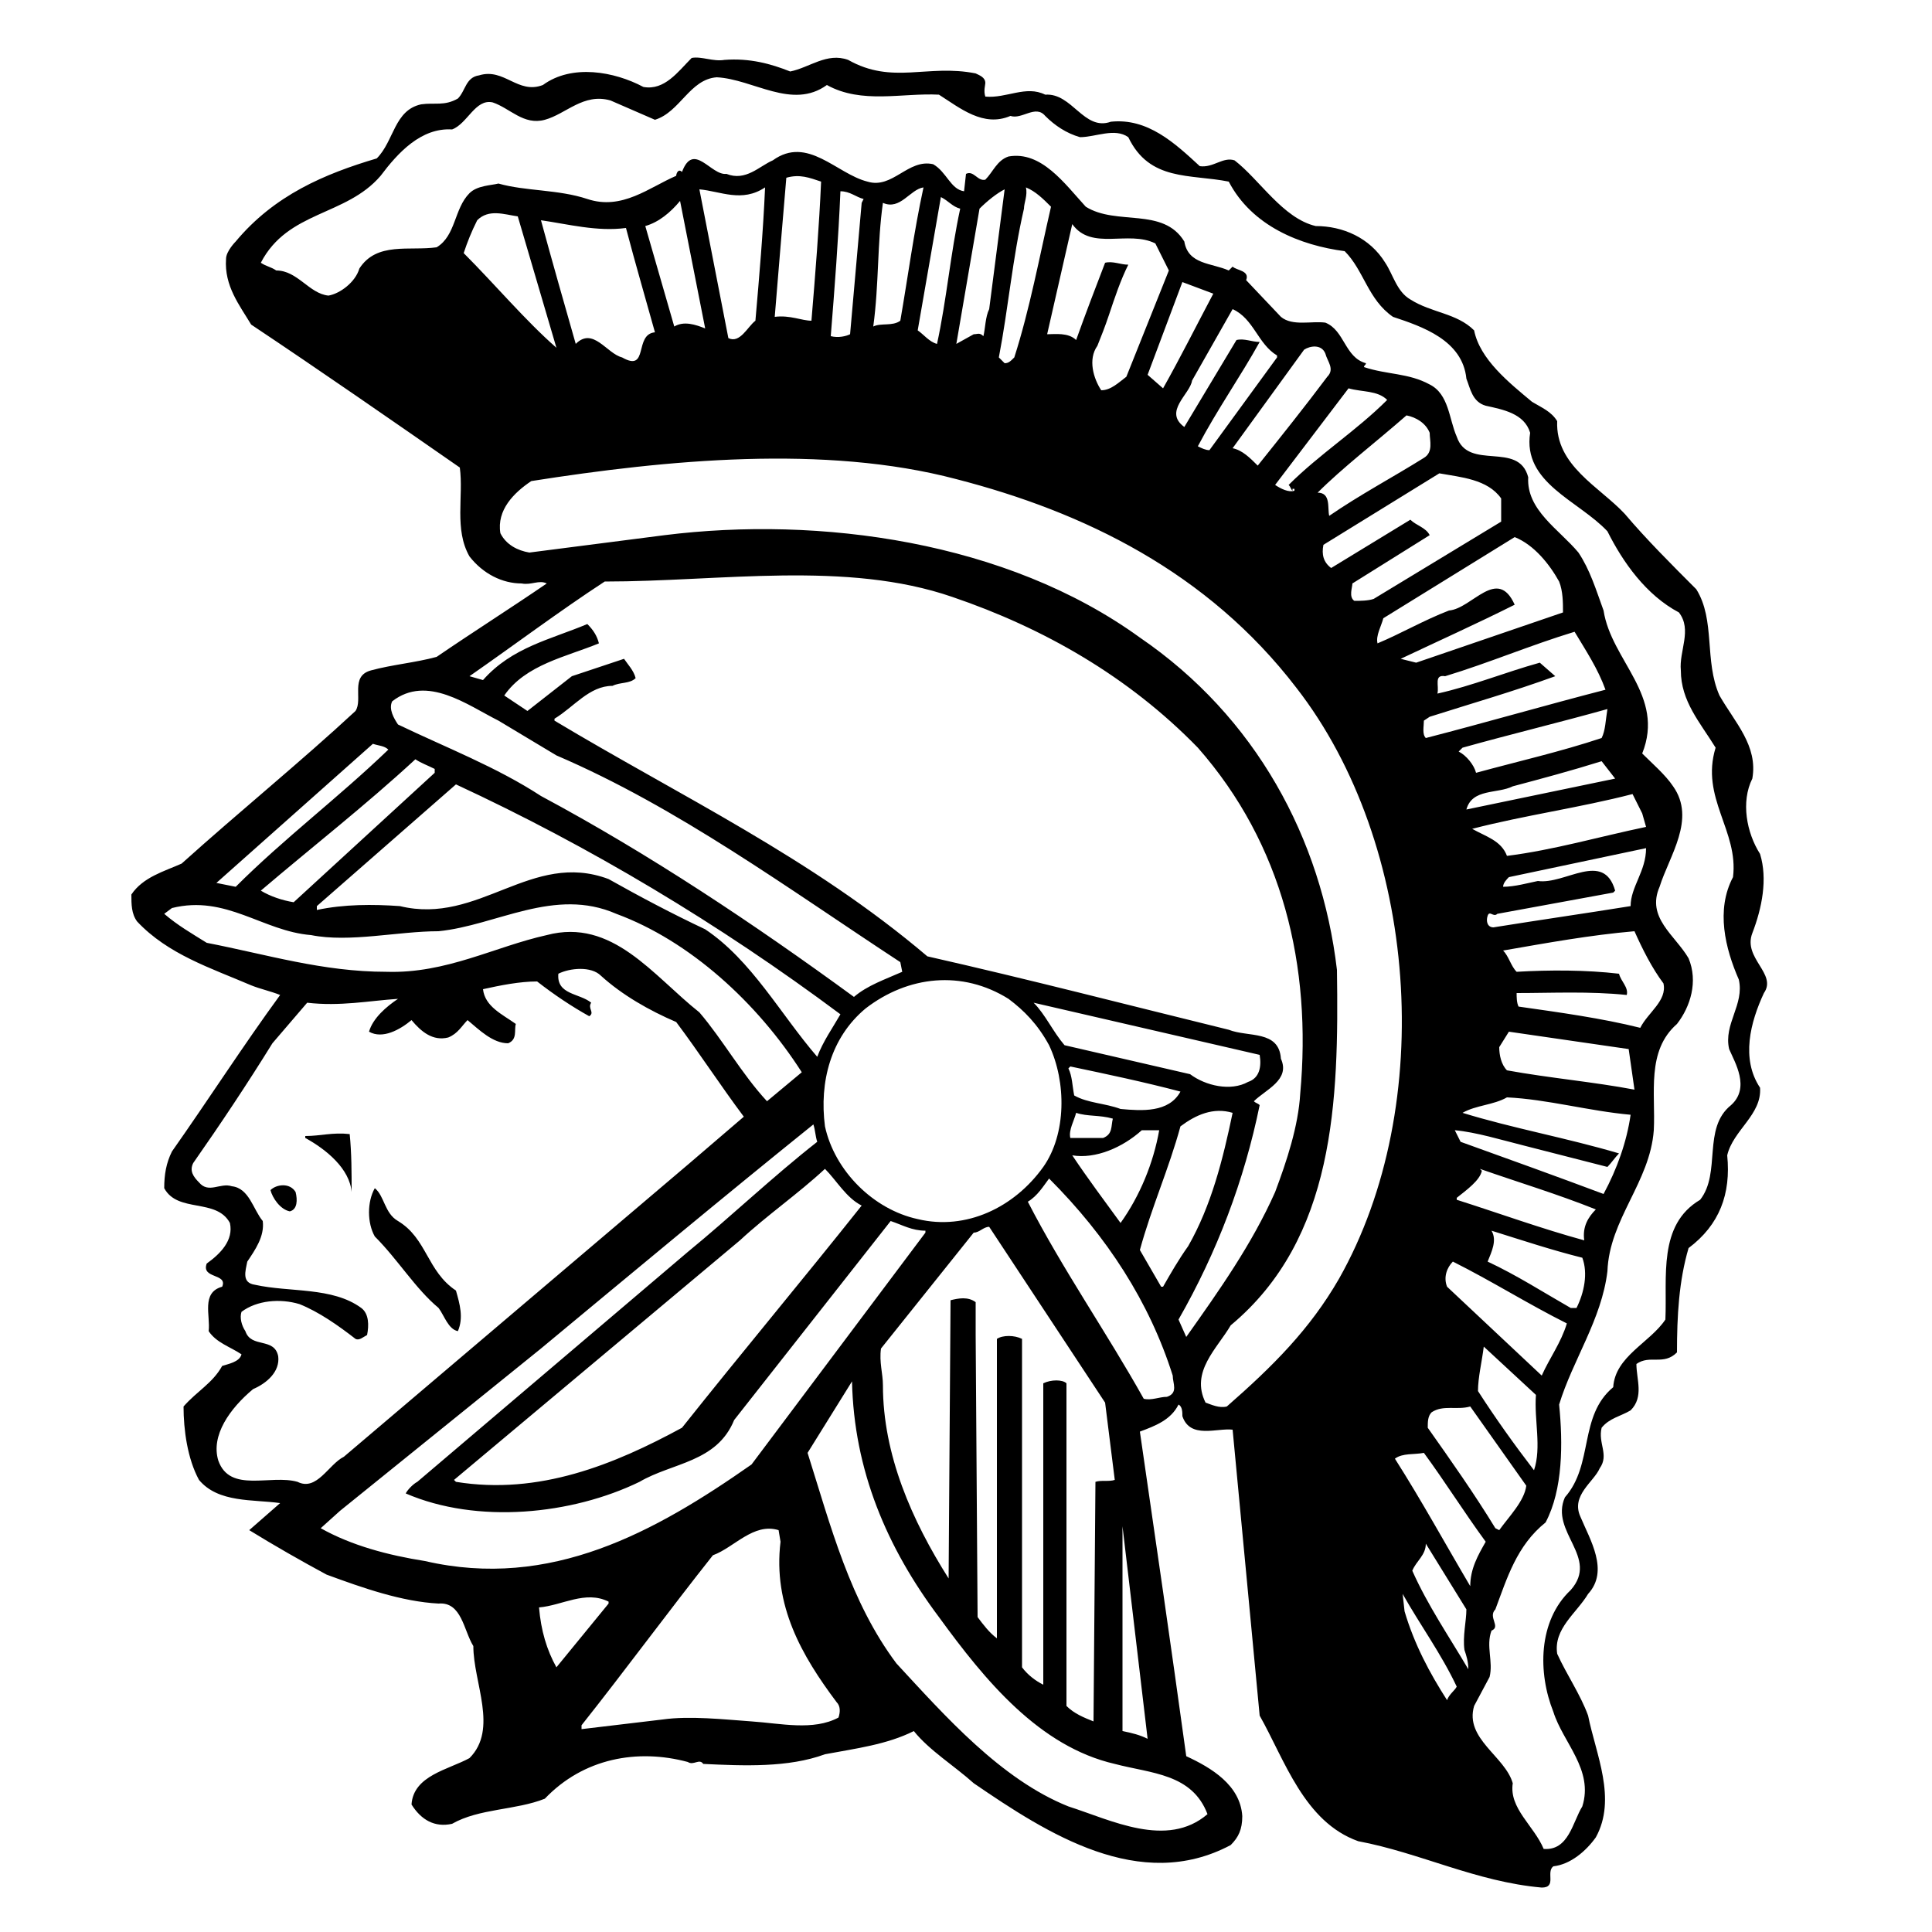 <?xml version="1.0" encoding="utf-8"?>
<!-- Generator: Adobe Illustrator 18.1.1, SVG Export Plug-In . SVG Version: 6.00 Build 0)  -->
<!DOCTYPE svg PUBLIC "-//W3C//DTD SVG 1.1//EN" "http://www.w3.org/Graphics/SVG/1.1/DTD/svg11.dtd">
<svg version="1.1" xmlns="http://www.w3.org/2000/svg" xmlns:xlink="http://www.w3.org/1999/xlink" x="0px" y="0px"
	 viewBox="0 0 100 100" enable-background="new 0 0 100 100" xml:space="preserve">
	 
<g id="AREA_1">
	<g>
		<path d="M18.1,58.7c0.1,1,0.1,2,0.1,3c-0.1-1.2-1.3-2.2-2.4-2.8v-0.1C16.6,58.8,17.2,58.6,18.1,58.7z"/>
		<path d="M15.3,61.7c0.1,0.4,0.1,0.9-0.3,1c-0.5-0.1-0.9-0.7-1-1.1C14.3,61.3,15,61.2,15.3,61.7z"/>
		<path d="M20.6,63.2c1.5,0.9,1.5,2.6,3,3.6c0.2,0.7,0.4,1.4,0.1,2.1c-0.5-0.1-0.7-0.8-1-1.2c-1.2-1-2.1-2.5-3.3-3.7
			c-0.4-0.7-0.4-1.8,0-2.5C19.9,61.9,19.9,62.8,20.6,63.2z"/>
		<path d="M90.7,48.3c0.5-1.3,0.8-2.8,0.4-4.1c-0.7-1.1-1-2.7-0.4-3.9c0.3-1.7-0.9-2.9-1.7-4.3c-0.8-1.8-0.2-3.9-1.2-5.5
			c-1.3-1.3-2.6-2.6-3.7-3.9c-1.3-1.4-3.6-2.5-3.5-4.8c-0.3-0.5-0.8-0.7-1.3-1c-1.2-1-2.7-2.2-3-3.7c-0.9-0.9-2.2-0.9-3.3-1.6
			c-0.7-0.4-0.9-1.3-1.3-1.9c-0.8-1.3-2.2-1.9-3.6-1.9c-1.7-0.4-2.9-2.4-4.2-3.4c-0.6-0.2-1.1,0.4-1.8,0.3c-1.3-1.2-2.7-2.5-4.6-2.3
			c-1.4,0.5-2-1.5-3.4-1.4c-1-0.5-2,0.2-3.1,0.1C50.9,4.7,51,4.4,51,4.3c0-0.3-0.3-0.4-0.5-0.5c-2.5-0.5-4.3,0.6-6.6-0.7
			c-1.1-0.4-2,0.4-3,0.6c-1-0.4-2.1-0.7-3.4-0.6c-0.6,0.1-1.2-0.2-1.7-0.1c-0.7,0.7-1.4,1.7-2.5,1.5c-1.5-0.8-3.7-1.2-5.2-0.1
			c-1.3,0.5-2-0.9-3.3-0.5c-0.7,0.1-0.7,0.8-1.1,1.2c-0.7,0.4-1.2,0.2-1.9,0.3c-1.4,0.3-1.4,1.9-2.3,2.8c-2.7,0.8-5.3,1.9-7.3,4.3
			c0,0-0.5,0.5-0.5,0.9c-0.1,1.4,0.7,2.4,1.3,3.4c3.6,2.4,7.2,4.9,10.8,7.4c0.2,1.5-0.3,3.2,0.5,4.6c0.7,0.9,1.7,1.4,2.7,1.4
			c0.5,0.1,0.9-0.2,1.3,0c-1.9,1.3-3.8,2.5-5.7,3.8c-1.1,0.3-2.3,0.4-3.4,0.7c-1.1,0.3-0.4,1.5-0.8,2.1c-2.8,2.6-6,5.2-9,7.9
			c-0.9,0.4-2,0.7-2.6,1.6c0,0.5,0,1,0.3,1.4c1.6,1.7,3.8,2.4,5.9,3.3c0.5,0.2,1,0.3,1.5,0.5c-1.9,2.6-3.7,5.4-5.6,8.1
			c-0.3,0.6-0.4,1.2-0.4,1.9c0.7,1.3,2.7,0.5,3.4,1.8c0.2,0.9-0.5,1.6-1.2,2.1c-0.3,0.8,1.1,0.5,0.8,1.2c-1.1,0.3-0.6,1.5-0.7,2.3
			c0.4,0.6,1.1,0.8,1.7,1.2c-0.1,0.4-0.7,0.5-1,0.6c-0.5,0.9-1.3,1.3-2,2.1c0,1.2,0.2,2.7,0.8,3.8c1,1.2,2.8,1,4.2,1.2l-1.6,1.4
			c1.3,0.8,2.7,1.6,4,2.3c1.9,0.7,3.9,1.4,5.8,1.5c1.2-0.1,1.3,1.4,1.8,2.2c0,1.9,1.3,4.3-0.2,5.8c-1.1,0.6-2.9,0.9-3,2.4
			c0.5,0.8,1.2,1.2,2.1,1c1.4-0.8,3.3-0.7,4.8-1.3c2-2.1,4.8-2.6,7.4-1.9c0.3,0.2,0.6-0.2,0.8,0.1c2.1,0.1,4.4,0.2,6.3-0.5
			c1.6-0.3,3.2-0.5,4.6-1.2c0.8,1,2.1,1.8,3.1,2.7c3.8,2.6,8.6,5.7,13.3,3.2c0.4-0.4,0.6-0.8,0.6-1.5c-0.1-1.6-1.6-2.5-2.9-3.1
			c-0.8-5.8-1.6-11.3-2.4-16.8c0.8-0.3,1.6-0.6,2-1.4c0.2,0.1,0.2,0.4,0.2,0.6c0.4,1.2,1.8,0.6,2.6,0.7l1.4,14.8
			c1.3,2.3,2.3,5.5,5.1,6.5c3.2,0.6,6.1,2.1,9.5,2.4c0.8,0,0.2-0.8,0.6-1.1c0.9-0.1,1.7-0.8,2.2-1.5c1.1-2,0-4.3-0.4-6.3
			c-0.4-1.1-1.1-2.1-1.6-3.2c-0.2-1.3,1-2.1,1.6-3.1c1.1-1.2,0.1-2.8-0.4-4c-0.5-1.1,0.7-1.8,1-2.5c0.5-0.7-0.1-1.3,0.1-2.1
			c0.4-0.5,1-0.6,1.5-0.9c0.7-0.7,0.3-1.6,0.3-2.4c0.7-0.5,1.4,0.1,2.1-0.6c0-1.9,0.1-3.7,0.6-5.4c1.6-1.2,2.2-2.8,2-4.8
			c0.3-1.3,1.8-2.1,1.7-3.5c-1-1.5-0.5-3.4,0.2-4.9C92,50.4,90.2,49.6,90.7,48.3z M24,13.1c0.2-0.6,0.4-1.1,0.7-1.7
			c0.6-0.6,1.4-0.3,2.1-0.2l2,6.8C27.2,16.6,25.6,14.7,24,13.1z M36.5,17c-0.5-0.2-1.1-0.4-1.6-0.1l-1.5-5.2
			c0.7-0.2,1.3-0.7,1.8-1.3L36.5,17z M36.2,9.8c1.1,0.1,2.2,0.7,3.4-0.1c-0.1,2.3-0.3,4.6-0.5,6.9c-0.4,0.3-0.8,1.2-1.4,0.9
			L36.2,9.8z M33.9,17.2c-1.1,0.1-0.3,2.1-1.7,1.3c-0.8-0.2-1.5-1.6-2.4-0.7c-0.6-2.1-1.2-4.2-1.8-6.4c1.4,0.2,2.9,0.6,4.4,0.4
			C32.9,13.7,33.4,15.4,33.9,17.2z M20.3,36.3c1.8-1.4,3.9,0.2,5.5,1l3,1.8c6.3,2.7,12,6.9,17.8,10.7l0.1,0.5
			c-0.9,0.4-1.8,0.7-2.5,1.3C39,47.8,33.6,44.2,28,41.2c-2.3-1.5-4.9-2.5-7.4-3.7C20.4,37.2,20.1,36.7,20.3,36.3z M59.1,58.5H60
			c-0.3,1.7-1,3.4-2,4.8c-0.8-1.1-1.7-2.3-2.5-3.5C56.7,60,58.1,59.4,59.1,58.5z M55.4,58.9c-0.1-0.4,0.2-0.9,0.3-1.3
			c0.6,0.2,1.2,0.1,1.9,0.3c-0.1,0.4,0,0.8-0.5,1L55.4,58.9z M58,57.4c-0.8-0.3-1.7-0.3-2.4-0.7c-0.1-0.5-0.1-1-0.3-1.4l0.1-0.1
			c1.9,0.4,3.8,0.8,5.7,1.3C60.5,57.6,59.1,57.5,58,57.4z M55.1,54.1c-0.6-0.7-1-1.6-1.6-2.2l11.7,2.7c0.1,0.6,0,1.2-0.6,1.4
			c-0.9,0.5-2.2,0.2-3-0.4L55.1,54.1z M54.3,54.1c0.9,1.9,0.9,4.6-0.3,6.3c-1.5,2.1-4,3.3-6.5,2.7c-2.3-0.5-4.3-2.5-4.8-4.8
			c-0.3-2.3,0.3-4.6,2.1-6.1c2.2-1.7,5-2,7.4-0.5C53,52.3,53.7,53,54.3,54.1z M54,71.6v15.6c-0.4-0.2-0.8-0.5-1.1-0.9v-17
			c-0.4-0.2-1-0.2-1.3,0v15.5c-0.4-0.3-0.7-0.7-1-1.1l-0.1-14.6v-1.7c-0.4-0.3-0.9-0.2-1.3-0.1l-0.1,14.4c-1.9-3-3.4-6.4-3.4-10
			c0-0.6-0.2-1.2-0.1-1.9l4.8-6c0.3,0,0.5-0.3,0.8-0.3l6,9.1l0.5,4c-0.3,0.1-0.7,0-1,0.1l-0.1,12.4c-0.5-0.2-1-0.4-1.4-0.8V71.6
			C55,71.4,54.4,71.4,54,71.6z M16.4,46.9l7.2-6.3c6.9,3.2,13.6,7.2,19.9,11.9c-0.4,0.7-0.9,1.4-1.2,2.2c-1.9-2.2-3.4-5-5.8-6.6
			c-1.7-0.8-3.4-1.7-5-2.6c-4-1.5-6.7,2.4-10.8,1.4c-1.4-0.1-2.9-0.1-4.3,0.2V46.9z M15.2,46.7c-0.6-0.1-1.2-0.3-1.7-0.6
			c2.7-2.3,5.4-4.4,8-6.8c0.3,0.2,0.6,0.3,1,0.5V40L15.2,46.7z M44.6,62.4c-3.1,3.9-6.2,7.6-9.3,11.5c-3.5,1.9-7.4,3.5-11.7,2.8
			l-0.1-0.1l14.8-12.4c1.4-1.3,3-2.4,4.4-3.7C43.3,61.1,43.8,62,44.6,62.4z M19.3,38.5c0.3,0.1,0.6,0.1,0.8,0.3
			c-2.6,2.5-5.4,4.6-7.9,7.1l-1-0.2L19.3,38.5z M10.7,48.8c-0.8-0.5-1.5-0.9-2.2-1.5L8.9,47c2.8-0.7,4.7,1.2,7.2,1.4
			c2,0.4,4.5-0.2,6.6-0.2c3-0.3,6-2.3,9.2-0.9c3.8,1.4,7.3,4.6,9.6,8.2L39.7,57c-1.3-1.4-2.3-3.2-3.5-4.6c-2.4-1.9-4.5-4.9-7.9-4
			c-2.7,0.6-5.2,2-8.3,1.9C16.7,50.3,13.8,49.4,10.7,48.8z M15.4,76.7c-1.4-0.4-3.5,0.6-4.1-1.1c-0.4-1.3,0.6-2.7,1.8-3.7
			c0.7-0.3,1.4-0.9,1.3-1.7c-0.2-1-1.4-0.4-1.7-1.3c-0.2-0.3-0.3-0.7-0.2-1c0.8-0.6,2-0.7,3-0.4c1,0.4,2,1.1,2.9,1.8
			c0.2,0.1,0.4-0.1,0.6-0.2c0.1-0.5,0.1-1.1-0.3-1.4c-1.5-1.1-3.7-0.8-5.5-1.2c-0.7-0.1-0.5-0.7-0.4-1.2c0.4-0.6,0.9-1.3,0.8-2.1
			c-0.5-0.6-0.7-1.7-1.6-1.8c-0.6-0.2-1.2,0.4-1.7-0.2c-0.3-0.3-0.5-0.6-0.3-1c1.4-2,2.8-4.1,4.1-6.2l1.8-2.1
			c1.7,0.2,3.2-0.1,4.7-0.2c-0.6,0.4-1.3,1-1.5,1.7c0.7,0.4,1.6-0.1,2.2-0.6c0.5,0.6,1.1,1.1,1.9,0.9c0.5-0.2,0.7-0.6,1-0.9
			c0.6,0.5,1.3,1.2,2.1,1.2c0.5-0.2,0.3-0.7,0.4-1c-0.7-0.5-1.6-0.9-1.7-1.8c0.9-0.2,1.9-0.4,2.8-0.4c0.9,0.7,1.8,1.3,2.7,1.8
			c0.3-0.2-0.1-0.4,0.1-0.7c-0.6-0.5-1.8-0.4-1.7-1.5c0.6-0.3,1.7-0.4,2.2,0.1c1.1,1,2.5,1.8,3.9,2.4c1.2,1.6,2.3,3.3,3.5,4.9
			l-2.8,2.4L17.8,75.4C17,75.8,16.4,77.2,15.4,76.7z M22,80.8c-1.9-0.3-3.8-0.8-5.4-1.7l1-0.9l10.4-8.4c4.7-3.9,9.5-7.9,14.1-11.6
			c0.1,0.3,0.1,0.6,0.2,0.9c-2.3,1.8-4.5,3.9-6.7,5.7l-14,11.9c-0.2,0.1-0.5,0.4-0.6,0.6c3.7,1.6,8.6,1.1,12.1-0.6
			c1.7-1,4-1,4.9-3.2l8.1-10.3c0.6,0.2,1.1,0.5,1.8,0.5v0.1c-3,4-6,8-9,12C33.9,79.3,28.5,82.3,22,80.8z M27.9,83.2
			c1.2-0.1,2.4-0.9,3.6-0.3v0.1l-2.7,3.3C28.3,85.4,28,84.4,27.9,83.2z M43.4,88.9c-1.3,0.7-3,0.3-4.5,0.2c-1.4-0.1-3.2-0.3-4.6-0.1
			l-4.2,0.5v-0.2c2.3-2.9,4.5-5.9,6.8-8.8c1.1-0.4,2.1-1.7,3.4-1.3l0.1,0.6c-0.4,3.3,1.1,5.9,2.9,8.3C43.5,88.3,43.5,88.6,43.4,88.9
			z M62.5,93.9c-2.1,1.8-5,0.3-7.2-0.4c-3.5-1.4-6.4-4.7-8.9-7.4C44,82.9,43,79,41.8,75.2l2.3-3.7c0.1,4.6,1.8,8.6,4.5,12.2
			c2.4,3.3,5.2,6.7,9.1,7.6C59.6,91.8,61.7,91.8,62.5,93.9z M59.4,90c-0.4-0.2-0.8-0.3-1.3-0.4L58.1,79L59.4,90z M60.4,72.3
			c-0.4,0-0.8,0.2-1.2,0.1c-1.9-3.4-4.2-6.7-6-10.2c0.5-0.3,0.8-0.8,1.1-1.2c3,3,5.2,6.4,6.4,10.2C60.7,71.6,61,72.1,60.4,72.3z
			 M60.2,66.6h-0.1L59,64.7c0.6-2.2,1.5-4.2,2.1-6.4c0.8-0.6,1.7-1,2.7-0.7c-0.5,2.4-1.1,4.8-2.3,6.9C61,65.2,60.6,65.9,60.2,66.6z
			 M61.4,69.2l-0.4-0.9c2-3.5,3.4-7.2,4.2-11.1c-0.1-0.1-0.2-0.1-0.3-0.2c0.6-0.6,1.9-1.1,1.4-2.2c-0.1-1.5-1.7-1.1-2.7-1.5
			c-5.3-1.3-10.3-2.6-15.6-3.8c-6-5.1-12.8-8.3-19.3-12.2v-0.1c1-0.6,1.8-1.7,3-1.7c0.4-0.2,0.9-0.1,1.2-0.4c-0.1-0.4-0.4-0.7-0.6-1
			l-2.7,0.9l-2.3,1.8L26.1,36c1.1-1.6,3.2-2,4.9-2.7c-0.1-0.4-0.3-0.7-0.6-1c-1.9,0.8-3.9,1.2-5.4,2.9l-0.7-0.2
			c2.3-1.6,4.7-3.4,7-4.9c6,0,12.5-1.1,18,0.8c4.7,1.6,9.1,4.1,12.7,7.8c4.4,5,5.9,11.3,5.3,17.9c-0.1,1.7-0.7,3.5-1.3,5.1
			C64.8,64.4,63.1,66.8,61.4,69.2z M69.3,66.2c-1.5,2.6-3.4,4.5-5.8,6.6c-0.4,0.1-0.8-0.1-1.1-0.2c-0.8-1.6,0.6-2.8,1.3-4
			c5.4-4.5,5.6-11.6,5.5-18.4C68.4,43.4,65,37.1,59,33c-6.9-5-16.6-6.3-24.6-5.3l-7,0.9c-0.6-0.1-1.2-0.4-1.5-1
			c-0.2-1.2,0.7-2.1,1.6-2.7c7-1.1,15.2-1.9,22-0.1c6.6,1.7,13,4.8,17.6,10.8C73.4,43.7,74.4,57.2,69.3,66.2z M40.1,16.4
			c0.2-2.4,0.4-4.9,0.6-7.2c0.7-0.2,1.2,0,1.8,0.2c-0.1,2.3-0.3,4.8-0.5,7.2C41.5,16.6,40.9,16.3,40.1,16.4z M43,17.4
			c0.2-2.5,0.4-5.1,0.5-7.5c0.5,0,0.8,0.3,1.2,0.4l-0.1,0.2l-0.6,6.8C43.8,17.4,43.4,17.5,43,17.4z M53.1,9.7c0.5,0.2,0.9,0.6,1.3,1
			c-0.6,2.6-1.1,5.3-1.9,7.8c-0.2,0.2-0.3,0.3-0.5,0.3l-0.3-0.3c0.5-2.6,0.7-5.1,1.3-7.7C53,10.5,53.2,10.1,53.1,9.7z M79.4,76.1
			c-1-1.3-2-2.7-2.9-4.1c0-0.7,0.2-1.5,0.3-2.3l2.7,2.5C79.4,73.5,79.8,74.9,79.4,76.1z M79,76.9c-0.1,0.8-0.9,1.6-1.4,2.3l-0.2-0.1
			c-1.1-1.8-2.3-3.5-3.5-5.2c0-0.3,0-0.6,0.2-0.8c0.6-0.4,1.3-0.1,2-0.3l2.9,4.1L79,76.9z M74.9,66.6c-0.2-0.5,0-1,0.3-1.3
			c2,1,3.9,2.2,5.9,3.2c-0.3,1-0.9,1.8-1.3,2.7L74.9,66.6z M77,65.3c0.2-0.5,0.5-1.1,0.2-1.6c1.6,0.5,3.1,1,4.7,1.4
			c0.3,0.8,0.1,1.8-0.3,2.6h-0.3C79.9,66.9,78.5,66,77,65.3z M82,64.2c-2.2-0.6-4.4-1.4-6.6-2.1V62c0.5-0.4,1.2-0.9,1.3-1.4
			l-0.1-0.1c2,0.7,4,1.3,6,2.1C82.2,63,81.9,63.5,82,64.2z M75.6,59.1l-0.3-0.6c1.1,0.1,2.4,0.5,3.6,0.8l4.3,1.1
			c0.2-0.2,0.4-0.5,0.6-0.7c-2.7-0.8-5.5-1.3-8.1-2.1c0.7-0.4,1.6-0.4,2.3-0.8c2.1,0.1,4.2,0.7,6.4,0.9c-0.2,1.4-0.7,2.8-1.4,4.1
			C80.6,60.9,78.1,60,75.6,59.1z M78,55.4c-0.3-0.3-0.4-0.8-0.4-1.2l0.5-0.8l6.2,0.9l0.3,2.1C82.5,56,80.2,55.8,78,55.4z M78.6,52.1
			c-0.1-0.2-0.1-0.5-0.1-0.7c1.8,0,3.8-0.1,5.7,0.1c0.1-0.4-0.3-0.7-0.4-1.1c-1.7-0.2-3.6-0.2-5.3-0.1c-0.3-0.3-0.4-0.8-0.7-1.1
			c2.3-0.4,4.5-0.8,6.8-1c0.4,0.9,0.9,1.9,1.5,2.7c0.2,0.9-0.8,1.5-1.2,2.3C82.9,52.7,80.7,52.4,78.6,52.1z M84.4,46.9
			c-2.5,0.4-4.6,0.7-7.1,1.1C77,48,76.9,47.7,77,47.4c0.1-0.3,0.3,0.1,0.5-0.1l6-1.1l0.1-0.1c-0.6-2.1-2.6-0.3-4-0.5
			c-0.5,0.1-1.2,0.3-1.8,0.3c0-0.2,0.2-0.4,0.3-0.5c2.4-0.5,4.7-1,7.1-1.5C85.2,45.1,84.4,45.9,84.4,46.9z M78,44.3
			c-0.3-0.8-1.1-1-1.8-1.4c2.7-0.7,5.6-1.1,8.3-1.8l0.5,1l0.2,0.7C82.8,43.3,80.4,44,78,44.3z M75.9,41.9c0.3-1.1,1.6-0.8,2.4-1.2
			c1.5-0.4,3-0.8,4.6-1.3l0.7,0.9L75.9,41.9z M82.9,38.2c-2.1,0.7-4.3,1.2-6.5,1.8c-0.1-0.4-0.5-0.9-0.9-1.1l0.2-0.2
			c2.5-0.7,5-1.3,7.5-2C83.1,37.3,83.1,37.8,82.9,38.2z M73.8,38.2c-0.2-0.2-0.1-0.6-0.1-0.9l0.3-0.2c2.2-0.7,4.3-1.3,6.5-2.1
			l-0.8-0.7c-1.8,0.5-3.5,1.2-5.3,1.6c0.1-0.4-0.2-1,0.4-0.9c2.3-0.7,4.4-1.6,6.7-2.3c0.6,1,1.2,1.9,1.6,3
			C80,36.5,76.9,37.4,73.8,38.2z M73.3,34.3l-0.8-0.2c1.9-0.9,3.9-1.8,5.9-2.8c-0.9-2-2.2,0.2-3.4,0.3c-1.3,0.5-2.5,1.2-3.7,1.7
			c-0.1-0.4,0.2-0.9,0.3-1.3l6.8-4.2c1,0.4,1.8,1.4,2.3,2.3c0.2,0.5,0.2,1.1,0.2,1.6L73.3,34.3z M77.7,27l-6.6,4
			c-0.3,0.1-0.7,0.1-1,0.1c-0.3-0.2-0.1-0.7-0.1-0.9l4-2.5c-0.2-0.4-0.7-0.5-1-0.8l-4.1,2.5c-0.4-0.3-0.5-0.7-0.4-1.2l6-3.7
			c1.1,0.2,2.5,0.3,3.2,1.3V27z M73.7,23.7c-1.6,1-3.3,1.9-4.9,3c-0.1-0.4,0.1-1.2-0.6-1.2c1.3-1.3,3-2.6,4.6-4
			c0.5,0.1,1,0.4,1.2,0.9C74,22.8,74.2,23.4,73.7,23.7z M66.7,25.1c0.1,0.1,0.1,0.2,0.2,0.3v-0.1H67v0.1c-0.3,0.1-0.7-0.1-1-0.3
			l3.8-5c0.7,0.2,1.5,0.1,2,0.6C70.2,22.3,68.3,23.5,66.7,25.1z M68.7,19.5c-1.2,1.6-2.4,3.1-3.6,4.6c-0.4-0.4-0.8-0.8-1.3-0.9
			l3.7-5.1c0.3-0.2,0.9-0.3,1.1,0.2C68.7,18.7,69.1,19.1,68.7,19.5z M66.1,18.5l-3.5,4.8c-0.2,0-0.4-0.1-0.6-0.2
			c1-1.9,2.2-3.6,3.2-5.4c-0.4,0-0.8-0.2-1.2-0.1c-0.9,1.5-1.8,3-2.7,4.5c-1.1-0.8,0.3-1.7,0.4-2.4l2.1-3.7c1.1,0.5,1.3,1.8,2.3,2.4
			V18.5z M60.2,20.1l-0.8-0.7l1.8-4.8l1.6,0.6C61.9,16.9,61.1,18.5,60.2,20.1z M58.3,19.5c-0.4,0.3-0.8,0.7-1.3,0.7
			c-0.4-0.6-0.7-1.6-0.2-2.3c0.2-0.5,0.4-1,0.6-1.6c0.3-0.9,0.6-1.8,1-2.6c-0.4,0-0.8-0.2-1.2-0.1c-0.5,1.3-1,2.6-1.5,4
			c-0.4-0.4-1.1-0.3-1.5-0.3l1.3-5.7c1,1.4,2.9,0.3,4.3,1l0.7,1.4L58.3,19.5z M51.2,16C51,16.4,51,17,50.9,17.4
			c-0.2-0.2-0.3-0.1-0.5-0.1l-0.9,0.5l1.2-7c0.4-0.4,0.9-0.8,1.3-1L51.2,16z M48.5,17.8c-0.4-0.1-0.7-0.5-1-0.7
			c0.4-2.3,0.8-4.6,1.2-6.9c0.4,0.2,0.6,0.5,1,0.6C49.2,13.1,49,15.5,48.5,17.8z M46.6,16.6c-0.4,0.3-1,0.1-1.4,0.3
			c0.3-2.2,0.2-4.3,0.5-6.4c0.9,0.4,1.4-0.7,2.1-0.8C47.3,12,47,14.3,46.6,16.6z M74.9,88c-0.9-1.4-1.7-2.9-2.2-4.6l-0.1-0.9
			c0.9,1.6,2,3.1,2.8,4.8C75.3,87.5,75,87.7,74.9,88z M73.1,81.3c0.2-0.5,0.7-0.8,0.7-1.4l2.1,3.4c0,0.6-0.2,1.4-0.1,2.1
			c0.1,0.3,0.2,0.6,0.2,1C75,84.7,73.9,83.1,73.1,81.3z M72.2,75.5c0.4-0.3,1-0.2,1.5-0.3c1.1,1.5,2.1,3.1,3.2,4.6
			c-0.4,0.7-0.8,1.4-0.8,2.3C74.8,79.9,73.6,77.7,72.2,75.5z M89.6,57.2c-1.5,1.2-0.5,3.5-1.6,4.9c-2.2,1.3-1.7,4-1.8,6.2
			c-0.8,1.2-2.6,1.9-2.7,3.5c-1.8,1.5-1,4-2.5,5.7c-0.8,1.8,1.8,3.1,0.3,4.8c-1.7,1.6-1.7,4.3-0.9,6.3c0.5,1.6,2.1,3,1.5,4.9
			c-0.5,0.8-0.7,2.3-2,2.2c-0.5-1.2-1.8-2.1-1.6-3.4c-0.4-1.4-2.5-2.3-2-4l0.8-1.5c0.2-0.8-0.2-1.6,0.1-2.4c0.5-0.2-0.2-0.7,0.2-1.1
			c0.6-1.6,1.1-3.3,2.6-4.5c0.9-1.7,0.9-4.1,0.7-6.1c0.7-2.3,2.2-4.4,2.5-6.9c0.1-2.7,2.2-4.6,2.4-7.3c0.1-1.9-0.4-4.1,1.2-5.5
			c0.7-0.9,1.1-2.2,0.6-3.4c-0.7-1.2-2.2-2.1-1.5-3.7c0.5-1.6,1.9-3.5,0.7-5.2c-0.4-0.6-1.1-1.2-1.6-1.7c1.2-3-1.6-4.8-2-7.4
			c-0.4-1.1-0.7-2.1-1.3-3c-1-1.2-2.7-2.2-2.6-3.9c-0.5-1.9-3.1-0.3-3.7-2.1C75,21.7,75,20.4,74,19.9c-1.1-0.6-2.2-0.5-3.4-0.9
			c0-0.1,0.1-0.1,0.1-0.2c-1.1-0.3-1.1-1.7-2.1-2.1c-0.7-0.1-1.7,0.2-2.3-0.3l-1.8-1.9c0.2-0.5-0.5-0.5-0.7-0.7l-0.2,0.2
			c-0.9-0.4-2.1-0.3-2.3-1.5c-1.1-1.8-3.5-0.8-5.1-1.8c-1.1-1.2-2.3-2.9-4-2.6c-0.6,0.2-0.8,0.8-1.2,1.2c-0.4,0.1-0.6-0.5-1-0.3
			l-0.1,0.9c-0.7-0.1-0.9-1-1.6-1.4c-1.3-0.3-2.1,1.3-3.4,0.9c-1.6-0.4-3.1-2.4-4.9-1.1c-0.7,0.3-1.4,1.1-2.4,0.7
			c-0.8,0.1-1.7-1.7-2.3-0.1C35.1,8.7,35,9,35,9.1c-1.4,0.6-2.8,1.8-4.6,1.2c-1.5-0.5-3.2-0.4-4.6-0.8c-0.4,0.1-1.1,0.1-1.5,0.5
			c-0.8,0.8-0.7,2.2-1.7,2.8c-1.4,0.2-3.1-0.3-4,1.1c-0.2,0.7-1,1.3-1.6,1.4c-1-0.1-1.6-1.3-2.7-1.3c-0.3-0.2-0.5-0.2-0.8-0.4
			c1.4-2.7,4.4-2.4,6.2-4.5c0.9-1.2,2.1-2.5,3.7-2.4c0.8-0.3,1.2-1.6,2.1-1.4c0.9,0.3,1.6,1.2,2.7,0.9c1.1-0.3,2-1.4,3.4-1l2.3,1
			c1.3-0.4,1.8-2.1,3.2-2.2C39,4.1,41,5.7,42.8,4.4c1.8,1,3.9,0.4,5.8,0.5c1.1,0.7,2.3,1.7,3.7,1.1c0.6,0.2,1.3-0.6,1.8,0
			c0.5,0.5,1.1,0.9,1.8,1.1c0.8,0,1.8-0.5,2.5,0c1.1,2.3,3.2,1.9,5.2,2.3c1.2,2.3,3.7,3.3,6,3.6c1,1,1.2,2.5,2.5,3.4
			c1.5,0.5,3.6,1.2,3.8,3.2c0.2,0.5,0.3,1.2,1,1.4c0.9,0.2,2,0.4,2.3,1.4c-0.4,2.6,2.5,3.5,4,5.1c0.8,1.6,2,3.3,3.7,4.2
			c0.7,0.9,0,2,0.1,3c0,1.6,1,2.7,1.8,4c-0.8,2.6,1.2,4.3,0.9,6.7c-0.9,1.7-0.4,3.7,0.3,5.3c0.3,1.3-0.8,2.3-0.5,3.6
			C89.8,55,90.6,56.3,89.6,57.2z"/>
	</g>
</g>
</svg>
